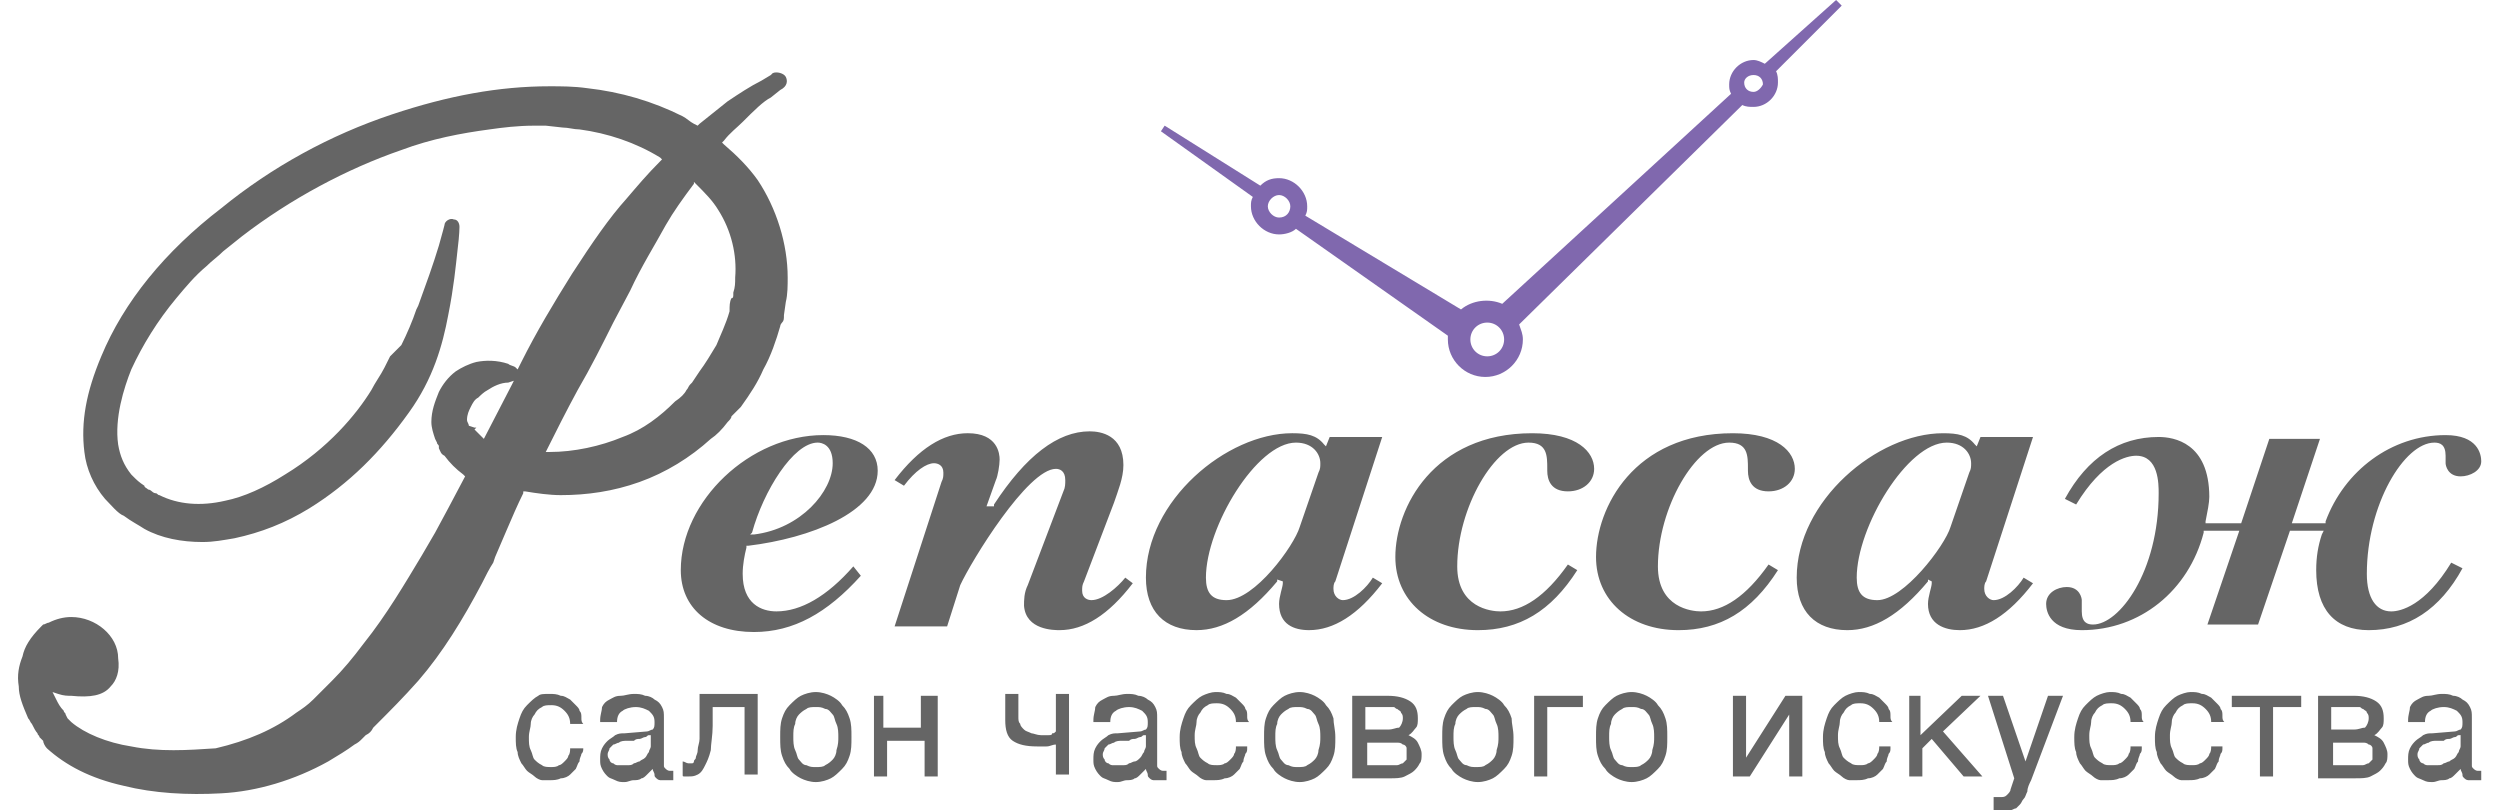 <svg id="Layer_1" xmlns="http://www.w3.org/2000/svg" viewBox="0 0 133.3 43.2"><style>.st0{fill:#656565}.st1{fill:#8068ae}</style><g id="logo_5_"><path class="st0" d="M31.1 39.9c0 .1 0 .2-.1.3 0 .1-.1.2-.1.4-.1.1-.1.2-.2.4l-.3.3c-.1.1-.3.2-.5.2-.2.1-.4.1-.6.1h-.4c-.1 0-.3-.1-.4-.2-.1-.1-.3-.2-.4-.3-.1-.1-.2-.3-.3-.4-.1-.2-.2-.4-.2-.6-.1-.2-.1-.5-.1-.8 0-.4.1-.7.2-1 .1-.3.2-.5.4-.7.2-.2.4-.4.6-.5.1-.1.3-.1.6-.1.2 0 .4 0 .6.1.2 0 .3.1.5.2l.3.3c.1.1.2.2.2.3.1.1.1.2.1.4 0 .1 0 .2.1.3h-.7c0-.3-.1-.5-.3-.7s-.4-.3-.7-.3c-.2 0-.4 0-.5.1-.2.1-.3.2-.4.4-.1.1-.2.3-.2.5s-.1.4-.1.7c0 .3 0 .5.1.7.1.2.1.4.2.5.1.1.2.2.4.3.1.1.3.1.5.1.1 0 .3 0 .4-.1.1 0 .2-.1.3-.2.1-.1.2-.2.2-.3.1-.1.1-.3.1-.4h.7zm.9-1.5c0-.3.1-.5.1-.7.1-.2.2-.3.4-.4.2-.1.3-.2.6-.2.2 0 .4-.1.7-.1.2 0 .4 0 .6.1.2 0 .4.1.5.2.2.1.3.2.4.4.1.2.1.3.1.6v2.5c0 .1 0 .1.1.2 0 0 .1.1.2.1h.2v.5h-.7c-.1 0-.2-.1-.2-.1-.1-.1-.1-.1-.1-.2s-.1-.2-.1-.3l-.3.3c-.1.1-.2.2-.3.2-.1.1-.3.1-.4.1-.2 0-.3.1-.5.1s-.3 0-.5-.1-.3-.1-.4-.2c-.1-.1-.2-.2-.3-.4-.1-.2-.1-.3-.1-.5s0-.4.1-.6c.1-.2.2-.3.3-.4.1-.1.3-.2.4-.3.2-.1.3-.1.5-.1l1.2-.1c.1 0 .2-.1.3-.1.1-.1.1-.2.1-.4 0-.3-.1-.4-.3-.6-.2-.1-.4-.2-.7-.2-.3 0-.6.1-.7.2-.2.1-.3.3-.3.6H32zm2.6.8c-.1 0-.1.1-.2.1s-.2.1-.3.1c-.1 0-.2 0-.3.1h-.4c-.1 0-.3 0-.4.1-.1 0-.2.1-.3.1l-.2.2c0 .1-.1.2-.1.3 0 .1 0 .2.1.3 0 .1.1.2.2.2.1.1.2.1.2.1h.6c.1 0 .2 0 .3-.1.1 0 .2-.1.3-.1.1-.1.2-.1.3-.2.1-.1.1-.2.2-.3 0-.1.1-.2.1-.3v-.6zm5.1-1.5H38v1c0 .5-.1 1-.1 1.3-.1.4-.2.6-.3.8-.1.2-.2.4-.4.5-.2.1-.3.1-.5.1h-.2c-.1 0-.1 0-.1-.1v-.7c.1 0 .2.1.3.1h.2c.1 0 .1-.1.1-.1 0-.1.1-.1.1-.2s.1-.2.1-.4.1-.4.1-.6V37h3.1v4.3h-.7v-3.6zm5.7 1.6c0 .4 0 .7-.1 1-.1.3-.2.5-.4.7-.2.2-.4.4-.6.5-.2.1-.5.2-.8.2s-.6-.1-.8-.2c-.2-.1-.5-.3-.6-.5-.2-.2-.3-.4-.4-.7-.1-.3-.1-.6-.1-1s0-.7.1-1c.1-.3.2-.5.4-.7.2-.2.4-.4.6-.5.2-.1.5-.2.8-.2s.6.1.8.2c.2.1.5.3.6.5.2.2.3.4.4.7.1.3.1.6.1 1zm-.7 0c0-.2 0-.5-.1-.7-.1-.2-.1-.4-.2-.5-.1-.1-.2-.3-.4-.3-.2-.1-.3-.1-.5-.1s-.4 0-.5.1c-.2.1-.3.2-.4.3-.1.1-.2.3-.2.5-.1.2-.1.4-.1.7 0 .2 0 .5.1.7.1.2.1.4.2.5.1.1.2.3.4.3.2.1.3.1.5.1s.4 0 .5-.1c.2-.1.3-.2.4-.3.1-.1.2-.3.2-.5.1-.3.1-.5.1-.7zm1.7-2.2h.7v1.7h2v-1.7h.9v4.3h-.7v-1.9h-2v1.9h-.7v-4.3zm9.9 2.6c-.2 0-.3.1-.5.1h-.5c-.6 0-1-.1-1.3-.3-.3-.2-.4-.6-.4-1.1V37h.7v1.2c0 .2 0 .3.1.4 0 .1.1.2.2.3.1.1.2.1.4.2.1 0 .3.1.5.1h.4c.1 0 .2 0 .2-.1.1 0 .1 0 .2-.1v-2h.7v4.3h-.7v-1.6zm2-1.3c0-.3.1-.5.1-.7.1-.2.2-.3.4-.4.2-.1.3-.2.6-.2.2 0 .4-.1.7-.1.2 0 .4 0 .6.1.2 0 .4.1.5.2.2.1.3.2.4.4.1.2.1.3.1.6v2.5c0 .1 0 .1.1.2 0 0 .1.1.2.1h.2v.5h-.7c-.1 0-.2-.1-.2-.1-.1-.1-.1-.1-.1-.2s-.1-.2-.1-.3l-.3.3c-.1.1-.2.2-.3.2-.1.1-.3.1-.4.1-.2 0-.3.1-.5.1s-.3 0-.5-.1-.3-.1-.4-.2c-.1-.1-.2-.2-.3-.4-.1-.2-.1-.3-.1-.5s0-.4.1-.6c.1-.2.2-.3.3-.4.1-.1.3-.2.4-.3.2-.1.3-.1.5-.1l1.2-.1c.1 0 .2-.1.3-.1.1-.1.1-.2.1-.4 0-.3-.1-.4-.3-.6-.2-.1-.4-.2-.7-.2-.3 0-.6.1-.7.2-.2.1-.3.3-.3.6h-.9zm2.7.8c-.1 0-.1.1-.2.1s-.2.1-.3.1c-.1 0-.2 0-.3.1h-.4c-.1 0-.3 0-.4.1-.1 0-.2.1-.3.1l-.2.2c0 .1-.1.2-.1.3 0 .1 0 .2.1.3 0 .1.1.2.2.2.1.1.2.1.2.1h.6c.1 0 .2 0 .3-.1.1 0 .2-.1.3-.1s.2-.1.3-.2c.1-.1.1-.2.2-.3 0-.1.1-.2.1-.3v-.6zm5.5.7c0 .1 0 .2-.1.3 0 .1-.1.2-.1.4-.1.1-.1.2-.2.4l-.3.3c-.1.1-.3.2-.5.2-.2.1-.4.1-.6.1h-.4c-.1 0-.3-.1-.4-.2-.1-.1-.3-.2-.4-.3-.1-.1-.2-.3-.3-.4-.1-.2-.2-.4-.2-.6-.1-.2-.1-.5-.1-.8 0-.4.1-.7.2-1 .1-.3.2-.5.4-.7.2-.2.4-.4.6-.5.2-.1.5-.2.7-.2.2 0 .4 0 .6.1.2 0 .3.1.5.2l.3.3c.1.1.2.2.2.3.1.1.1.2.1.4 0 .1 0 .2.1.3h-.7c0-.3-.1-.5-.3-.7s-.4-.3-.7-.3c-.2 0-.4 0-.5.1-.2.1-.3.2-.4.4-.1.1-.2.3-.2.5s-.1.4-.1.7c0 .3 0 .5.1.7.1.2.1.4.2.5.1.1.2.2.4.3.1.1.3.1.5.1.1 0 .3 0 .4-.1.1 0 .2-.1.3-.2.1-.1.2-.2.2-.3.1-.1.1-.3.1-.4h.6zm4.7-.6c0 .4 0 .7-.1 1-.1.3-.2.5-.4.7-.2.2-.4.4-.6.5-.2.1-.5.2-.8.2s-.6-.1-.8-.2-.5-.3-.6-.5c-.2-.2-.3-.4-.4-.7-.1-.3-.1-.6-.1-1s0-.7.1-1c.1-.3.2-.5.4-.7.2-.2.4-.4.6-.5.2-.1.5-.2.8-.2s.6.1.8.2c.2.1.5.3.6.5.2.2.3.4.4.7 0 .3.1.6.1 1zm-.8 0c0-.2 0-.5-.1-.7-.1-.2-.1-.4-.2-.5-.1-.1-.2-.3-.4-.3-.2-.1-.3-.1-.5-.1s-.4 0-.5.1c-.2.1-.3.2-.4.3-.1.1-.2.3-.2.5-.1.2-.1.4-.1.7 0 .2 0 .5.1.7.1.2.1.4.2.5.1.1.2.3.4.3.2.1.3.1.5.1s.4 0 .5-.1c.2-.1.3-.2.4-.3.1-.1.2-.3.2-.5.1-.3.1-.5.1-.7zm1.8-2.2H74c.5 0 .9.1 1.2.3s.4.5.4.9c0 .2 0 .4-.1.5-.1.1-.2.3-.4.4.2.1.4.2.5.4.1.2.2.4.2.6 0 .2 0 .4-.1.5-.1.2-.2.3-.3.4-.1.1-.3.2-.5.3-.2.1-.5.1-.8.1h-2v-4.4zm.7 1.8H74c.3 0 .4-.1.6-.1.1-.1.2-.3.2-.5 0-.1 0-.2-.1-.3 0-.1-.1-.1-.2-.2-.1 0-.1-.1-.2-.1h-1.5v1.2zm0 1.9h1.6c.1 0 .2-.1.3-.1l.2-.2v-.6c0-.1-.1-.2-.2-.2-.1-.1-.2-.1-.3-.1h-1.6v1.2zm7.8-1.5c0 .4 0 .7-.1 1-.1.3-.2.5-.4.7-.2.2-.4.4-.6.5-.2.1-.5.2-.8.2s-.6-.1-.8-.2-.5-.3-.6-.5c-.2-.2-.3-.4-.4-.7-.1-.3-.1-.6-.1-1s0-.7.1-1c.1-.3.2-.5.4-.7.2-.2.4-.4.6-.5.2-.1.5-.2.8-.2s.6.1.8.2c.2.1.5.3.6.5.2.2.3.4.4.7 0 .3.1.6.1 1zm-.8 0c0-.2 0-.5-.1-.7-.1-.2-.1-.4-.2-.5-.1-.1-.2-.3-.4-.3-.2-.1-.3-.1-.5-.1s-.4 0-.5.1c-.2.1-.3.2-.4.3-.1.1-.2.3-.2.5-.1.2-.1.4-.1.7 0 .2 0 .5.1.7.1.2.1.4.2.5.1.1.2.3.4.3.2.1.3.1.5.1s.4 0 .5-.1c.2-.1.3-.2.4-.3.1-.1.2-.3.2-.5.1-.3.1-.5.1-.7zm1.8-2.2h2.7v.6h-1.9v3.7h-.7v-4.3zm7.2 2.2c0 .4 0 .7-.1 1-.1.3-.2.5-.4.7-.2.2-.4.4-.6.5-.2.1-.5.2-.8.2s-.6-.1-.8-.2c-.2-.1-.5-.3-.6-.5-.2-.2-.3-.4-.4-.7-.1-.3-.1-.6-.1-1s0-.7.1-1c.1-.3.2-.5.4-.7.2-.2.4-.4.6-.5.2-.1.5-.2.8-.2s.6.1.8.2c.2.1.5.3.6.5.2.2.3.4.4.7.1.3.1.6.1 1zm-.7 0c0-.2 0-.5-.1-.7-.1-.2-.1-.4-.2-.5-.1-.1-.2-.3-.4-.3-.2-.1-.3-.1-.5-.1s-.4 0-.5.1c-.2.1-.3.2-.4.3-.1.1-.2.3-.2.5-.1.2-.1.4-.1.7 0 .2 0 .5.1.7.1.2.1.4.2.5.1.1.2.3.4.3.2.1.3.1.5.1s.4 0 .5-.1c.2-.1.3-.2.4-.3.1-.1.2-.3.2-.5.1-.3.1-.5.1-.7zm4.2-2.2h.7v3.3l2.1-3.3h.9v4.3h-.7v-3.3l-2.1 3.3h-.9v-4.3zm8.4 2.8c0 .1 0 .2-.1.3 0 .1-.1.2-.1.4-.1.1-.1.2-.2.4l-.3.3c-.1.1-.3.2-.5.2-.2.1-.4.1-.6.1h-.4c-.1 0-.3-.1-.4-.2-.1-.1-.3-.2-.4-.3-.1-.1-.2-.3-.3-.4-.1-.2-.2-.4-.2-.6-.1-.2-.1-.5-.1-.8 0-.4.1-.7.2-1 .1-.3.2-.5.4-.7.2-.2.4-.4.6-.5.2-.1.5-.2.7-.2.2 0 .4 0 .6.1.2 0 .3.1.5.2l.3.3c.1.1.2.2.2.3.1.1.1.2.1.4 0 .1 0 .2.1.3h-.7c0-.3-.1-.5-.3-.7s-.4-.3-.7-.3c-.2 0-.4 0-.5.1-.2.1-.3.2-.4.4-.1.1-.2.3-.2.5s-.1.4-.1.7c0 .3 0 .5.1.7.1.2.1.4.2.5.1.1.2.2.4.3.1.1.3.1.5.1.1 0 .3 0 .4-.1.1 0 .2-.1.3-.2.1-.1.2-.2.2-.3.1-.1.1-.3.1-.4h.6zm.9-2.8h.7v2.1l2.2-2.1h1l-2 1.9 2.1 2.4h-1l-1.7-2-.5.5v1.5h-.7v-4.3zm4.3 0h.8l1.2 3.5 1.2-3.5h.8l-1.7 4.5c-.1.2-.2.4-.2.6-.1.2-.1.3-.2.4-.1.1-.1.2-.2.3l-.2.2c-.1 0-.2.1-.3.1h-.9v-.7h.4c.1 0 .2 0 .3-.1.1-.1.2-.2.2-.3l.2-.6-1.4-4.4zm8.2 2.8c0 .1 0 .2-.1.3 0 .1-.1.2-.1.4-.1.1-.1.2-.2.4l-.3.3c-.1.1-.3.2-.5.2-.2.1-.4.1-.6.1h-.4c-.1 0-.3-.1-.4-.2-.1-.1-.3-.2-.4-.3-.1-.1-.2-.3-.3-.4-.1-.2-.2-.4-.2-.6-.1-.2-.1-.5-.1-.8 0-.4.1-.7.2-1 .1-.3.2-.5.4-.7.2-.2.4-.4.6-.5.2-.1.5-.2.7-.2.2 0 .4 0 .6.1.2 0 .3.1.5.2l.3.3c.1.1.2.2.2.3.1.1.1.2.1.4 0 .1 0 .2.1.3h-.7c0-.3-.1-.5-.3-.7s-.4-.3-.7-.3c-.2 0-.4 0-.5.1-.2.1-.3.2-.4.4-.1.1-.2.3-.2.5s-.1.4-.1.7c0 .3 0 .5.1.7.1.2.1.4.2.5.1.1.2.2.4.3.1.1.3.1.5.1.1 0 .3 0 .4-.1.1 0 .2-.1.3-.2.1-.1.2-.2.2-.3.1-.1.1-.3.1-.4h.6zm4.3 0c0 .1 0 .2-.1.3 0 .1-.1.2-.1.4-.1.1-.1.2-.2.4l-.3.3c-.1.1-.3.2-.5.2-.2.1-.4.1-.6.1h-.4c-.1 0-.3-.1-.4-.2-.1-.1-.3-.2-.4-.3-.1-.1-.2-.3-.3-.4-.1-.2-.2-.4-.2-.6-.1-.2-.1-.5-.1-.8 0-.4.1-.7.2-1 .1-.3.2-.5.4-.7.2-.2.4-.4.6-.5.2-.1.5-.2.7-.2.2 0 .4 0 .6.1.2 0 .3.1.5.2l.3.3c.1.1.2.2.2.3.1.1.1.2.1.4 0 .1 0 .2.1.3h-.7c0-.3-.1-.5-.3-.7s-.4-.3-.7-.3c-.2 0-.4 0-.5.1-.2.1-.3.2-.4.4-.1.1-.2.3-.2.5s-.1.4-.1.7c0 .3 0 .5.1.7.1.2.1.4.2.5.1.1.2.2.4.3.1.1.3.1.5.1.1 0 .3 0 .4-.1.1 0 .2-.1.3-.2.1-.1.2-.2.2-.3.1-.1.1-.3.1-.4h.6zm2-2.2H119v-.6h3.7v.6h-1.5v3.7h-.7v-3.7zm3.2-.6h1.8c.5 0 .9.1 1.2.3.3.2.4.5.4.9 0 .2 0 .4-.1.5-.1.1-.2.3-.4.4.2.1.4.2.5.4.1.2.2.4.2.6 0 .2 0 .4-.1.5-.1.2-.2.3-.3.4-.1.1-.3.2-.5.3-.2.1-.5.1-.8.1h-2v-4.4zm.7 1.8h1.1c.3 0 .4-.1.6-.1.1-.1.2-.3.2-.5 0-.1 0-.2-.1-.3 0-.1-.1-.1-.2-.2-.1 0-.1-.1-.2-.1h-1.5v1.2zm0 1.9h1.6c.1 0 .2-.1.3-.1l.2-.2v-.6c0-.1-.1-.2-.2-.2-.1-.1-.2-.1-.3-.1h-1.6v1.2zm4-2.4c0-.3.1-.5.1-.7.1-.2.2-.3.4-.4.2-.1.3-.2.6-.2.2 0 .4-.1.7-.1.2 0 .4 0 .6.1.2 0 .4.1.5.2.2.1.3.2.4.4.1.2.1.3.1.6v2.5c0 .1 0 .1.1.2 0 0 .1.1.2.1h.2v.5h-.7c-.1 0-.2-.1-.2-.1-.1-.1-.1-.1-.1-.2s-.1-.2-.1-.3l-.3.3c-.1.1-.2.2-.3.2-.1.1-.3.1-.4.1-.2 0-.3.1-.5.1s-.3 0-.5-.1-.3-.1-.4-.2c-.1-.1-.2-.2-.3-.4-.1-.2-.1-.3-.1-.5s0-.4.1-.6c.1-.2.2-.3.3-.4.1-.1.3-.2.4-.3.2-.1.3-.1.5-.1l1.2-.1c.1 0 .2-.1.3-.1.1-.1.1-.2.1-.4 0-.3-.1-.4-.3-.6-.2-.1-.4-.2-.7-.2-.3 0-.6.1-.7.2-.2.1-.3.3-.3.6h-.9zm2.7.8c-.1 0-.1.1-.2.1s-.2.1-.3.1c-.1 0-.2 0-.3.1h-.4c-.1 0-.3 0-.4.1-.1 0-.2.1-.3.1l-.2.2c0 .1-.1.2-.1.3 0 .1 0 .2.1.3 0 .1.1.2.2.2.1.1.2.1.2.1h.6c.1 0 .2 0 .3-.1.1 0 .2-.1.3-.1.1-.1.2-.1.3-.2s.1-.2.2-.3c0-.1.1-.2.1-.3v-.6zm-85.6-9c-1.4 1.6-2.8 2.4-4.1 2.4-.8 0-1.8-.4-1.8-2 0-.5.1-1 .2-1.4v-.1h.1c3.3-.4 6.9-1.8 6.9-4 0-1.2-1.1-1.9-2.9-1.9-3.9 0-7.6 3.5-7.6 7.2 0 2 1.5 3.3 3.9 3.3 2.1 0 3.9-1 5.7-3l-.4-.5zm-5.4-1.8c.6-2.2 2.2-4.8 3.5-4.8.2 0 .8.1.8 1.1 0 1.5-1.7 3.5-4.2 3.8H40l.1-.1zm16.4 5.2c1.3 0 2.6-.8 3.9-2.5l-.4-.3c-.4.5-1.2 1.2-1.8 1.2-.2 0-.5-.1-.5-.5 0-.2 0-.3.1-.5l1.6-4.2c.2-.6.5-1.3.5-2 0-1.6-1.2-1.8-1.8-1.8-1.7 0-3.4 1.3-5.1 3.9v.1h-.4l.5-1.4c.1-.2.2-.8.2-1.1 0-.3-.1-1.4-1.7-1.4-1.3 0-2.6.8-3.9 2.5l.5.3c.6-.8 1.2-1.2 1.6-1.2.2 0 .5.1.5.5 0 .2 0 .3-.1.5l-2.5 7.7h2.8l.7-2.2c.6-1.3 3.6-6.2 5.1-6.2.2 0 .5.1.5.6 0 .2 0 .4-.1.6l-1.9 5c-.2.4-.2.8-.2 1.1.1 1.3 1.6 1.3 1.9 1.3zm13.3 0c1.3 0 2.6-.8 3.9-2.5l-.5-.3c-.3.5-1 1.2-1.6 1.2-.2 0-.5-.2-.5-.6 0-.1 0-.3.1-.4l2.5-7.7h-2.8l-.2.5-.1-.1c-.4-.5-.9-.6-1.7-.6-3.5 0-7.8 3.6-7.8 7.7 0 1.8 1 2.8 2.7 2.8 1.4 0 2.8-.8 4.3-2.6v-.1l.3.1v.1c0 .2-.2.7-.2 1.1 0 1.1.8 1.4 1.6 1.4zM65.4 32c-.8 0-1.1-.4-1.1-1.2 0-2.7 2.7-7.2 4.8-7.2.9 0 1.3.6 1.3 1.1 0 .2 0 .3-.1.5l-1 2.9c-.3 1-2.4 3.9-3.9 3.9zm16.3-8.9c-5.3 0-7.3 4-7.3 6.6 0 2.3 1.8 3.9 4.4 3.9 2.2 0 3.9-1 5.3-3.2l-.5-.3c-1.2 1.7-2.4 2.5-3.6 2.5-.5 0-2.3-.2-2.3-2.4 0-3.1 2-6.6 3.8-6.6 1 0 1 .7 1 1.4v.1c0 .5.2 1.1 1.1 1.1.8 0 1.4-.5 1.4-1.2 0-.9-.9-1.9-3.3-1.9zm10.7 0c-5.3 0-7.3 4-7.3 6.6 0 2.3 1.8 3.9 4.4 3.9 2.2 0 3.9-1 5.3-3.2l-.5-.3c-1.2 1.7-2.4 2.5-3.6 2.5-.5 0-2.3-.2-2.3-2.4 0-3.1 2-6.6 3.8-6.6 1 0 1 .7 1 1.4v.1c0 .5.2 1.1 1.1 1.1.8 0 1.4-.5 1.4-1.2 0-.9-.9-1.9-3.3-1.9zm12.1 10.5c1.3 0 2.6-.8 3.9-2.5l-.5-.3c-.3.5-1 1.2-1.6 1.2-.2 0-.5-.2-.5-.6 0-.1 0-.3.1-.4l2.5-7.7h-2.8l-.2.5-.1-.1c-.4-.5-.9-.6-1.7-.6-3.5 0-7.8 3.6-7.8 7.7 0 1.8 1 2.8 2.7 2.8 1.4 0 2.8-.8 4.3-2.6v-.1l.2.1v.1c0 .2-.2.7-.2 1.1 0 1.1.9 1.4 1.7 1.4zm-4.4-1.6c-.8 0-1.1-.4-1.1-1.2 0-2.7 2.7-7.2 4.8-7.2.9 0 1.3.6 1.3 1.1 0 .2 0 .3-.1.5l-1 2.9c-.3 1-2.5 3.9-3.9 3.9zm32.2-7.4c0-.4-.2-1.4-1.9-1.4-2.9 0-5.4 1.9-6.4 4.6v.1h-1.8l1.5-4.5H121l-1.5 4.5h-1.9v-.1c.1-.5.2-1 .2-1.3 0-2.9-1.9-3.2-2.7-3.2-2.1 0-3.8 1.1-5 3.3l.6.3c1.4-2.3 2.7-2.6 3.2-2.6 1.2 0 1.2 1.5 1.2 2 0 4.2-2.1 7-3.5 7-.3 0-.6-.1-.6-.7V32c0-.1-.1-.7-.8-.7-.5 0-1.1.3-1.1.9 0 .4.2 1.4 1.9 1.4 3.1 0 5.7-2.1 6.5-5.2v-.1h1.9l-1.7 5h2.7l1.7-5h1.8l-.1.2c-.2.6-.3 1.2-.3 1.9 0 2.1 1 3.2 2.8 3.2 2.1 0 3.8-1.1 5-3.3l-.6-.3c-1.4 2.3-2.7 2.6-3.2 2.6-.8 0-1.3-.7-1.3-2 0-3.7 2-7 3.6-7 .3 0 .6.1.6.7v.4c0 .1.1.7.8.7.5 0 1.1-.3 1.1-.8zM2.5 39.9c1 .9 2.3 1.6 4.1 2 1.6.4 3.4.5 5.2.4 1.9-.1 3.9-.7 5.7-1.7.5-.3 1-.6 1.4-.9.2-.1.3-.2.4-.3l.2-.2c.2-.1.3-.2.4-.4l.2-.2c.7-.7 1.4-1.4 2.2-2.3 1.3-1.5 2.4-3.3 3.4-5.2.2-.4.4-.8.6-1.1l.1-.3.6-1.4c.3-.7.6-1.4.9-2v-.1h.1c.6.1 1.3.2 1.9.2 1.4 0 2.8-.2 4.2-.7 1.4-.5 2.7-1.3 3.8-2.3.3-.2.6-.5.9-.9.1-.1.2-.2.2-.3l.1-.1.2-.2.2-.2c.5-.7.9-1.3 1.2-2 .4-.7.7-1.6.9-2.3 0-.1.1-.2.1-.2.1-.1.1-.2.1-.4l.1-.7c.1-.4.1-.9.1-1.3 0-1.8-.6-3.7-1.6-5.2-.5-.7-1.1-1.3-1.8-1.9l-.1-.1.1-.1c.3-.4.7-.7 1-1 .6-.6 1.1-1.1 1.5-1.3l.5-.4c.4-.2.4-.5.3-.7-.1-.2-.5-.3-.7-.2l-.1.1-.5.3c-.6.3-1.2.7-1.8 1.1l-1.5 1.2-.1.1-.2-.1c-.2-.1-.4-.3-.6-.4-1.6-.8-3.3-1.3-5.1-1.5-.7-.1-1.4-.1-2-.1-2.7 0-5.4.5-8.4 1.5-3.3 1.1-6.4 2.8-9.1 5-3 2.3-5.2 5-6.4 7.9-.8 1.9-1.1 3.5-.9 5.1.1.9.5 1.8 1.1 2.5.3.3.7.8 1 .9.4.3.8.5 1.1.7.9.5 2 .7 3.1.7.6 0 1.1-.1 1.7-.2 1.4-.3 2.7-.8 4-1.6 2.1-1.3 3.8-3 5.3-5.1 1.3-1.8 1.8-3.6 2.1-5.2.3-1.5.4-2.6.5-3.5.1-.8.1-1.2.1-1.2 0-.2-.1-.4-.3-.4-.2-.1-.5.1-.5.3 0 0-.1.4-.3 1.1-.3 1-.7 2.1-1.1 3.2l-.1.2c-.2.6-.5 1.3-.8 1.9l-.6.6-.3.6c-.2.4-.5.8-.7 1.2-.8 1.3-2.3 3.1-4.6 4.5-1.1.7-2.2 1.2-3.2 1.4-1.3.3-2.5.2-3.5-.3-.1 0-.1-.1-.2-.1s-.2-.1-.2-.1-.1-.1-.2-.1c-.1-.1-.2-.1-.2-.2-.3-.2-.4-.3-.6-.5l-.1-.1c-.4-.5-.6-1-.7-1.6-.2-1.4.3-3 .7-4 .6-1.3 1.4-2.6 2.4-3.8.5-.6 1-1.2 1.6-1.7.3-.3.6-.5.9-.8l1-.8c2.6-2 5.6-3.6 8.5-4.6 1.6-.6 3.2-.9 4.7-1.1.7-.1 1.5-.2 2.4-.2h.6l.9.1c.3 0 .6.1.9.1 1.5.2 3 .7 4.3 1.5l.1.1-.1.1c-.7.7-1.2 1.3-1.8 2-.9 1-1.8 2.3-2.9 4-1 1.6-1.9 3.1-2.7 4.7l-.2.4-.1-.1c-.1-.1-.3-.1-.4-.2-.6-.2-1.2-.2-1.7-.1-.4.1-.8.3-1.1.5-.4.3-.7.7-.9 1.1-.2.5-.4 1-.4 1.6 0 .3.1.6.2.9l.1.2c0 .1.1.1.1.2v.1c.1.2.1.3.3.4.3.4.6.7 1 1l.1.1-.9 1.7-.7 1.3-.7 1.2c-.9 1.5-1.9 3.2-3.1 4.7-.6.8-1.1 1.4-1.7 2l-.2.2-.3.3-.2.2-.3.3c-.3.3-.6.5-.9.7-1.2.9-2.6 1.5-4.3 1.9-1.5.1-3 .2-4.5-.1-1.3-.2-2.5-.7-3.2-1.3l-.2-.2-.1-.2c0-.1-.1-.1-.1-.2-.2-.2-.3-.4-.4-.6l-.2-.4.3.1c.3.1.5.1.7.1 1 .1 1.7 0 2.1-.5.3-.3.5-.8.4-1.5 0-1.2-1.2-2.2-2.5-2.2-.4 0-.8.1-1.2.3-.1 0-.2.1-.3.1l-.1.1c-.6.6-.9 1.1-1 1.6-.2.5-.3 1-.2 1.6 0 .5.2 1 .5 1.7.1.1.1.2.2.3.1.2.2.4.3.5 0 .1.1.1.1.2l.2.2c0 .1.1.3.2.4zm26.6-15.8c.5-1 1.1-2.2 1.7-3.3.7-1.2 1.3-2.4 1.9-3.6l.9-1.7c.6-1.3 1.3-2.4 1.9-3.5.4-.7.9-1.4 1.5-2.2v-.1l.1.1c.5.5.9.9 1.2 1.4.7 1.1 1 2.4.9 3.6 0 .3 0 .5-.1.8v.1c0 .1 0 .2-.1.2-.1.2-.1.4-.1.7-.2.7-.5 1.3-.7 1.8-.3.5-.6 1-.9 1.4l-.4.6-.1.1c-.1.1-.1.2-.2.3-.1.2-.3.4-.6.6-.8.8-1.7 1.5-2.8 1.9-1.2.5-2.6.8-3.9.8H29h.1zm-4-2.4c.1-.2.2-.4.4-.5.1-.1.3-.3.5-.4.3-.2.7-.4 1.1-.4l.3-.1-.1.2-1.5 2.9-.1-.1-.3-.3-.1-.1.1-.1h-.1l-.3-.1c0-.1-.1-.2-.1-.3 0-.3.1-.5.2-.7z"/><path class="st1" d="M98.2.3l-.3-.3-3.8 3.4c-.2-.1-.4-.2-.6-.2-.7 0-1.3.6-1.3 1.3 0 .2 0 .3.1.5L80.1 16.2c-.7-.3-1.6-.2-2.2.3l-8.3-5c.1-.2.1-.3.1-.5 0-.8-.7-1.5-1.5-1.5-.4 0-.7.1-1 .4l-5.1-3.2-.2.3 4.9 3.5c-.1.2-.1.3-.1.5 0 .8.7 1.5 1.5 1.5.3 0 .7-.1.9-.3l8.1 5.7v.2c0 1.1.9 2 2 2s2-.9 2-2c0-.3-.1-.5-.2-.8L92.9 5.6c.2.1.4.1.6.1.7 0 1.3-.6 1.3-1.3 0-.2 0-.4-.1-.6L98.2.3zm-30 11.3c-.3 0-.6-.3-.6-.6s.3-.6.6-.6.6.3.6.6-.2.6-.6.6zM79.3 19c-.5 0-.9-.4-.9-.9s.4-.9.9-.9.9.4.9.9-.4.9-.9.9zM93.5 4.9c-.3 0-.5-.2-.5-.5 0-.2.2-.4.5-.4s.5.2.5.5c-.1.2-.3.4-.5.4z"/></g></svg>